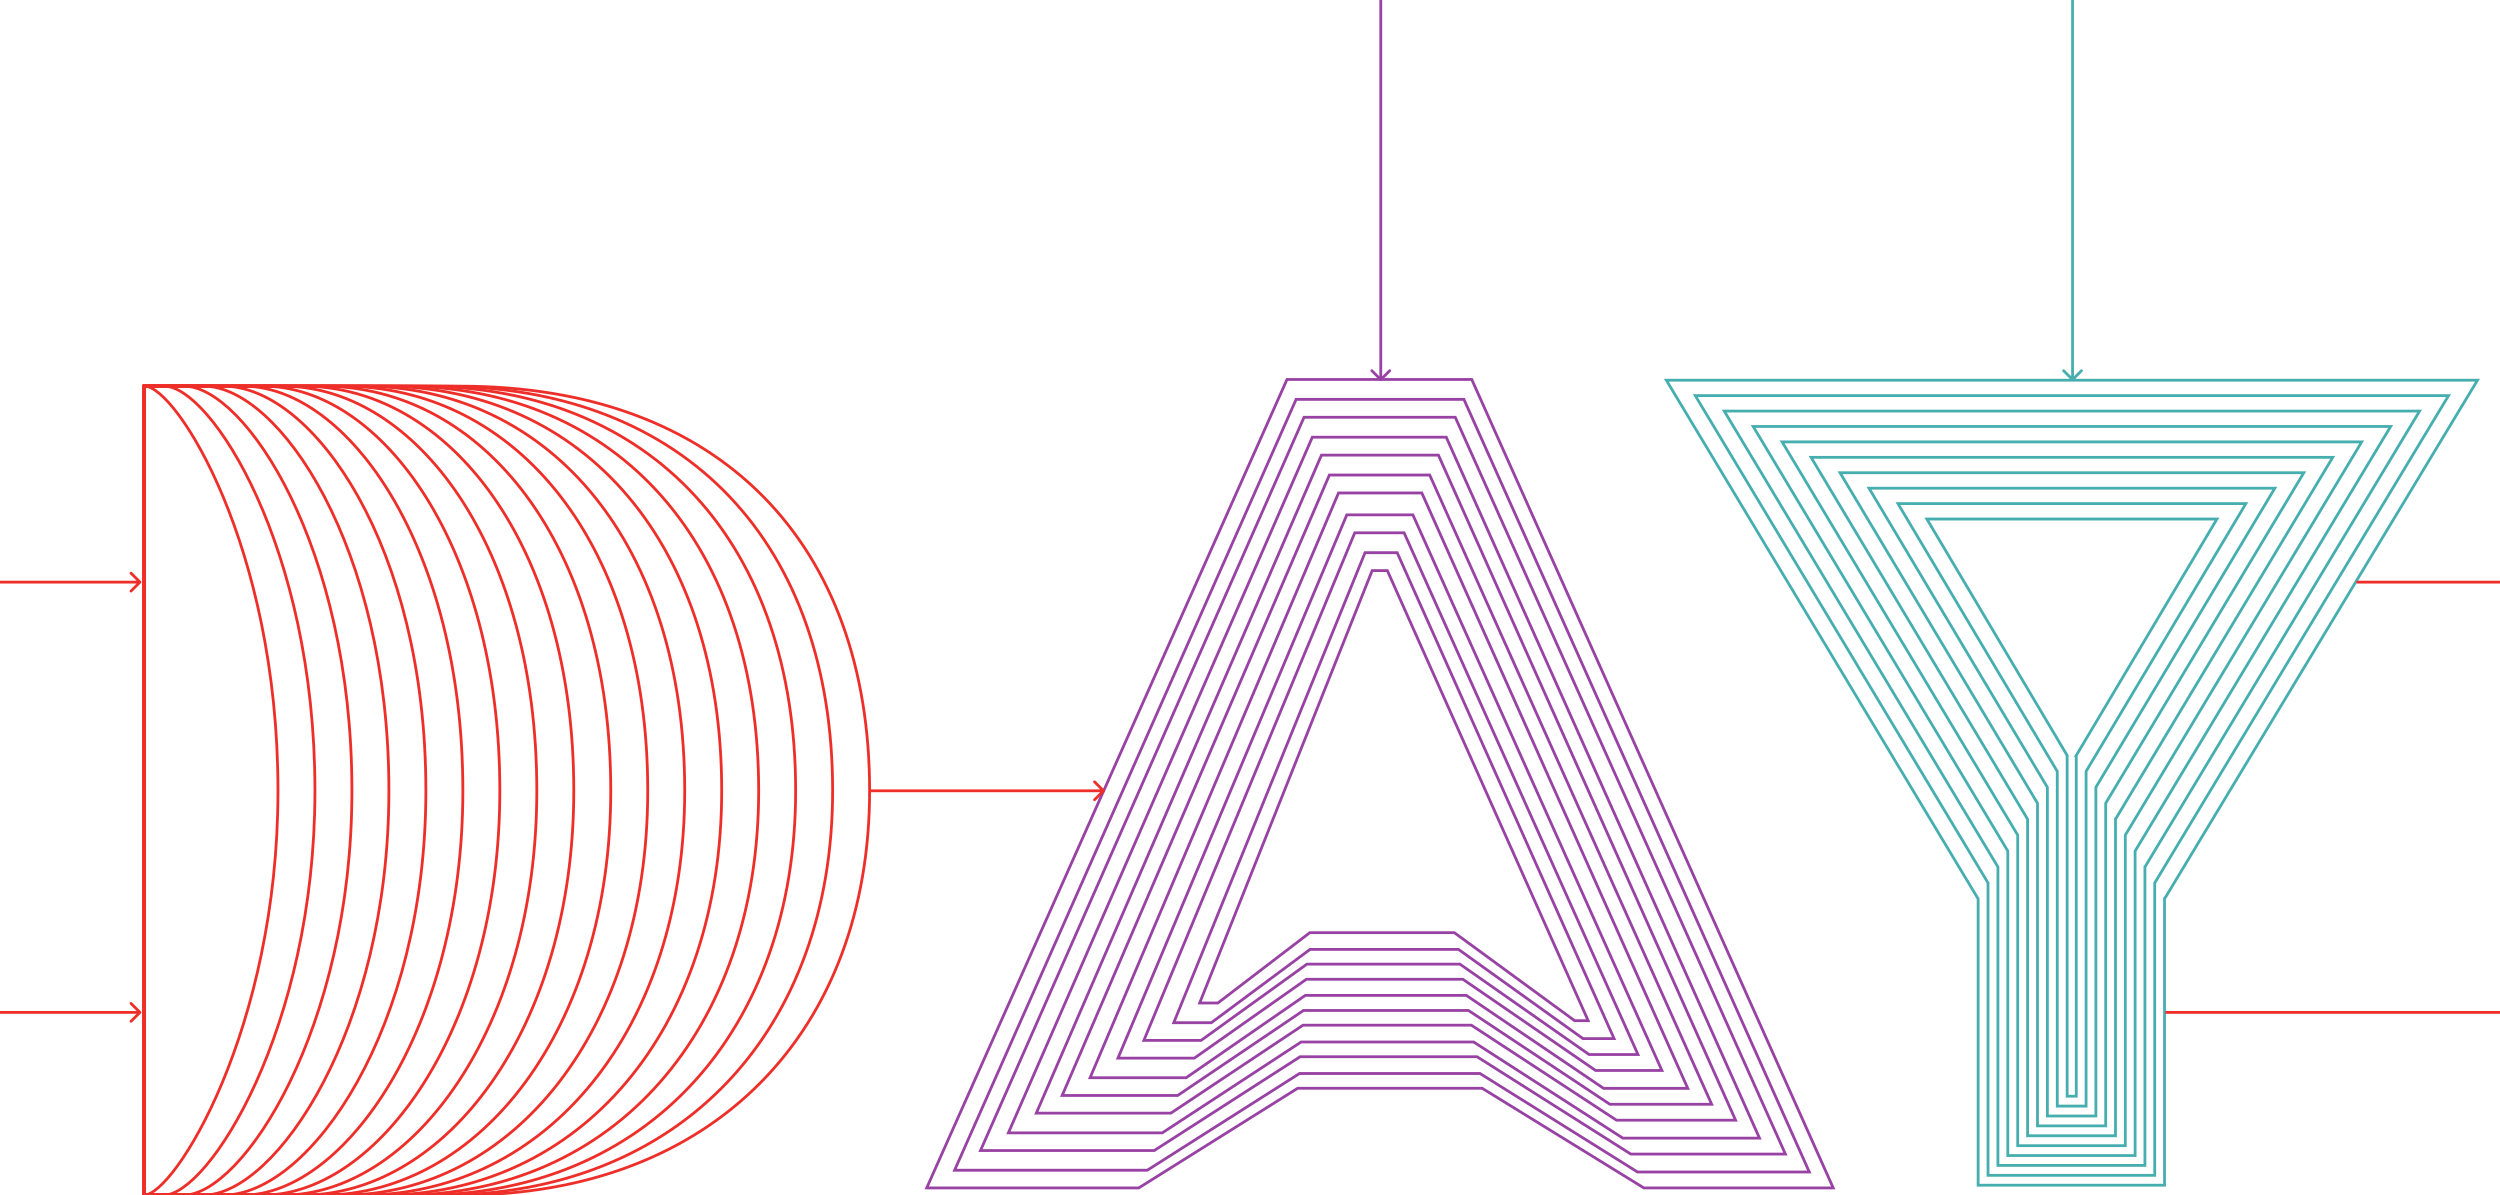 <svg xmlns="http://www.w3.org/2000/svg" width="889" height="425" viewBox="0 0 889 425" fill="none">
  <g clip-path="url(#clip0_465_6732)">
    <path d="M490.646 135.354C490.842 135.549 491.158 135.549 491.354 135.354L494.536 132.172C494.731 131.976 494.731 131.66 494.536 131.464C494.34 131.269 494.024 131.269 493.828 131.464L491 134.293L488.172 131.464C487.976 131.269 487.66 131.269 487.464 131.464C487.269 131.66 487.269 131.976 487.464 132.172L490.646 135.354ZM490.5 1.13964e-08L490.5 135L491.5 135L491.5 -1.13964e-08L490.5 1.13964e-08Z" fill="#9842A4"/>
    <path d="M651.89 422.427H584.544L527.057 386.989H461.445L404.942 422.427H329.535L457.656 134.935H523.359L651.89 422.427Z" stroke="#9842A4" stroke-miterlimit="10"/>
    <path d="M643.389 416.762H582.296L526.279 381.738H462.093L407.97 416.135H339.455L460.897 142.016H520.572L643.389 416.762Z" stroke="#9842A4" stroke-miterlimit="10"/>
    <path d="M634.886 410.389H579.909L525.228 375.778H462.311L410.44 409.133H348.664L463.713 148.389H517.492L634.886 410.389Z" stroke="#9842A4" stroke-miterlimit="10"/>
    <path d="M625.678 404.724H577.087L524.013 370.527H462.676L413.314 402.841H358.584L466.669 155.47H514.286L625.678 404.724Z" stroke="#9842A4" stroke-miterlimit="10"/>
    <path d="M617.177 398.351H574.839L523.235 364.567H463.323L416.34 395.84H368.504L469.911 161.843H511.499L617.177 398.351Z" stroke="#9842A4" stroke-miterlimit="10"/>
    <path d="M608.673 392.687H572.475L522.189 359.317H463.52L418.78 389.548H377.711L472.731 168.924H508.399L608.673 392.687Z" stroke="#9842A4" stroke-miterlimit="10"/>
    <path d="M600.172 387.022H570.239L521.413 353.955H464.158L421.794 383.242H387.631L475.975 175.297H505.603L600.172 387.022Z" stroke="#9842A4" stroke-miterlimit="10"/>
    <path d="M590.963 380.649H567.382L520.19 348.224H464.55L424.707 376.27H397.551L478.922 183.086H502.422L590.963 380.649Z" stroke="#9842A4" stroke-miterlimit="10"/>
    <path d="M582.461 374.984H565.062L519.155 342.856H464.719L427.104 369.963H406.76L481.756 189.459H499.296L582.461 374.984Z" stroke="#9842A4" stroke-miterlimit="10"/>
    <path d="M573.959 369.319H562.884L518.631 337.606H465.839L430.754 363.67H417.387L485.403 196.54H496.841L573.959 369.319Z" stroke="#9842A4" stroke-miterlimit="10"/>
    <path d="M564.75 362.946H559.927L517.145 331.647H465.775L433.07 356.67H426.598L487.936 202.913H493.343L564.75 362.946Z" stroke="#9842A4" stroke-miterlimit="10"/>
    <path d="M309.232 281.16C309.232 365.95 254.638 425 163.647 425H51.426V137.319H163.647C256.913 137.319 309.232 194.099 309.232 281.16Z" stroke="#EE2F29" stroke-miterlimit="10"/>
    <path d="M296.084 281.16C296.084 365.95 242.602 425 156.618 425H51.41V137.319H156.634C244.768 137.319 296.084 194.099 296.084 281.16Z" stroke="#EE2F29" stroke-miterlimit="10"/>
    <path d="M282.932 281.16C282.932 365.95 230.562 425 149.585 425H51.391V137.319H149.618C232.619 137.319 282.932 194.099 282.932 281.16Z" stroke="#EE2F29" stroke-miterlimit="10"/>
    <path d="M269.784 281.16C269.784 365.95 218.525 425 142.556 425H51.375V137.319H142.604C220.475 137.319 269.784 194.099 269.784 281.16Z" stroke="#EE2F29" stroke-miterlimit="10"/>
    <path d="M256.636 281.16C256.636 365.95 206.49 425 135.526 425H51.359V137.319H135.592C208.33 137.319 256.635 194.099 256.635 281.16H256.636Z" stroke="#EE2F29" stroke-miterlimit="10"/>
    <path d="M243.485 281.16C243.485 365.95 194.451 425 128.494 425H51.342V137.319H128.577C196.183 137.319 243.485 194.099 243.485 281.16Z" stroke="#EE2F29" stroke-miterlimit="10"/>
    <path d="M230.337 281.16C230.337 365.95 182.415 425 121.465 425H51.326V137.319H121.564C184.037 137.319 230.337 194.099 230.337 281.16Z" stroke="#EE2F29" stroke-miterlimit="10"/>
    <path d="M217.187 281.16C217.187 365.95 170.378 425 114.434 425H51.309V137.319H114.549C171.892 137.319 217.187 194.099 217.187 281.16Z" stroke="#EE2F29" stroke-miterlimit="10"/>
    <path d="M204.038 281.16C204.038 365.95 158.34 425 107.404 425H51.293V137.319H107.535C159.746 137.319 204.038 194.099 204.038 281.16Z" stroke="#EE2F29" stroke-miterlimit="10"/>
    <path d="M190.89 281.16C190.89 365.95 146.304 425 100.375 425H51.277V137.319H100.523C147.601 137.319 190.89 194.099 190.89 281.16Z" stroke="#EE2F29" stroke-miterlimit="10"/>
    <path d="M177.741 281.16C177.741 365.95 134.267 425 93.344 425H51.26V137.319H93.508C135.455 137.319 177.741 194.099 177.741 281.16Z" stroke="#EE2F29" stroke-miterlimit="10"/>
    <path d="M164.591 281.16C164.591 365.95 122.229 425 86.312 425H51.242V137.319H86.493C123.308 137.319 164.591 194.099 164.591 281.16Z" stroke="#EE2F29" stroke-miterlimit="10"/>
    <path d="M151.442 281.16C151.442 365.95 110.192 425 79.281 425H51.227V137.319H79.48C111.163 137.319 151.442 194.099 151.442 281.16Z" stroke="#EE2F29" stroke-miterlimit="10"/>
    <path d="M138.294 281.16C138.294 365.95 98.156 425 72.252 425H51.211V137.319H72.468C99.018 137.319 138.294 194.099 138.294 281.16Z" stroke="#EE2F29" stroke-miterlimit="10"/>
    <path d="M125.144 281.16C125.144 365.95 86.118 425 65.221 425H51.193V137.319H65.452C86.871 137.319 125.144 194.099 125.144 281.16Z" stroke="#EE2F29" stroke-miterlimit="10"/>
    <path d="M111.995 281.16C111.995 365.95 74.081 425 58.191 425H51.178V137.319H58.439C74.727 137.319 111.995 194.099 111.995 281.16Z" stroke="#EE2F29" stroke-miterlimit="10"/>
    <path d="M98.845 281.16C98.845 365.95 62.044 425 51.16 425V137.319H51.425C62.58 137.319 98.845 194.099 98.845 281.16Z" stroke="#EE2F29" stroke-miterlimit="10"/>
    <path d="M392.75 281.56C392.946 281.364 392.946 281.048 392.75 280.853L389.568 277.671C389.373 277.475 389.057 277.475 388.861 277.671C388.666 277.866 388.666 278.182 388.861 278.378L391.69 281.206L388.861 284.034C388.666 284.23 388.666 284.546 388.861 284.742C389.057 284.937 389.373 284.937 389.568 284.742L392.75 281.56ZM309.451 281.706L392.397 281.706L392.397 280.706L309.451 280.706L309.451 281.706Z" fill="#EE2F29"/>
    <path d="M50.121 360.354C50.316 360.158 50.316 359.842 50.121 359.646L46.939 356.464C46.744 356.269 46.427 356.269 46.232 356.464C46.037 356.66 46.037 356.976 46.232 357.172L49.06 360L46.232 362.828C46.037 363.024 46.037 363.34 46.232 363.536C46.427 363.731 46.744 363.731 46.939 363.536L50.121 360.354ZM0 360.5H49.767V359.5H0V360.5Z" fill="#EE2F29"/>
    <path d="M50.121 207.354C50.316 207.158 50.316 206.842 50.121 206.646L46.939 203.464C46.744 203.269 46.427 203.269 46.232 203.464C46.037 203.66 46.037 203.976 46.232 204.172L49.06 207L46.232 209.828C46.037 210.024 46.037 210.34 46.232 210.536C46.427 210.731 46.744 210.731 46.939 210.536L50.121 207.354ZM0 207.5H49.767V206.5H0V207.5Z" fill="#EE2F29"/>
    <path d="M736.646 135.354C736.842 135.549 737.158 135.549 737.354 135.354L740.536 132.172C740.731 131.976 740.731 131.66 740.536 131.464C740.34 131.269 740.024 131.269 739.828 131.464L737 134.293L734.172 131.464C733.976 131.269 733.66 131.269 733.464 131.464C733.269 131.66 733.269 131.976 733.464 132.172L736.646 135.354ZM736.5 1.13964e-08L736.5 135L737.5 135L737.5 -1.13964e-08L736.5 1.13964e-08Z" fill="#47AEB0"/>
    <path d="M769.708 319.631V421.457H703.425V319.631L592.545 135.197H881L769.709 319.631H769.708Z" stroke="#47AEB0" stroke-miterlimit="10"/>
    <path d="M766.22 313.965V417.941H706.942V313.965L602.84 140.683H870.705L766.22 313.965Z" stroke="#47AEB0" stroke-miterlimit="10"/>
    <path d="M762.734 308.297V414.424H710.461V308.297L613.137 146.168H860.411L762.735 308.297H762.734Z" stroke="#47AEB0" stroke-miterlimit="10"/>
    <path d="M759.244 302.632V410.909H713.976V302.632L623.43 151.654H850.114L759.244 302.632Z" stroke="#47AEB0" stroke-miterlimit="10"/>
    <path d="M755.758 296.965V407.393H717.495V296.965L633.727 157.139H839.82L755.758 296.965Z" stroke="#47AEB0" stroke-miterlimit="10"/>
    <path d="M752.268 291.299V403.878H721.009V291.299L644.02 162.625H829.523L752.269 291.299L752.268 291.299Z" stroke="#47AEB0" stroke-miterlimit="10"/>
    <path d="M748.782 285.632V400.361H724.529V285.632L654.316 168.11H819.229L748.782 285.632Z" stroke="#47AEB0" stroke-miterlimit="10"/>
    <path d="M745.294 279.966V396.845H728.046V279.966L664.611 173.596H808.934L745.294 279.966Z" stroke="#47AEB0" stroke-miterlimit="10"/>
    <path d="M741.806 274.3V393.329H731.562V274.3L674.906 179.081H798.637L741.806 274.3Z" stroke="#47AEB0" stroke-miterlimit="10"/>
    <path d="M738.318 268.633V389.813H735.079V268.633L685.201 184.567H788.342L738.317 268.633H738.318Z" stroke="#47AEB0" stroke-miterlimit="10"/>
    <path d="M1037.35 360.354C1037.55 360.158 1037.55 359.842 1037.35 359.646L1034.17 356.464C1033.98 356.269 1033.66 356.269 1033.46 356.464C1033.27 356.66 1033.27 356.976 1033.46 357.172L1036.29 360L1033.46 362.828C1033.27 363.024 1033.27 363.34 1033.46 363.536C1033.66 363.731 1033.98 363.731 1034.17 363.536L1037.35 360.354ZM770 360.5L1037 360.5L1037 359.5L770 359.5L770 360.5Z" fill="#EE2F29"/>
    <path d="M1037.35 207.354C1037.55 207.158 1037.55 206.842 1037.35 206.646L1034.17 203.464C1033.98 203.269 1033.66 203.269 1033.46 203.464C1033.27 203.66 1033.27 203.976 1033.46 204.172L1036.29 207L1033.46 209.828C1033.27 210.024 1033.27 210.34 1033.46 210.536C1033.66 210.731 1033.98 210.731 1034.17 210.536L1037.35 207.354ZM838 207.5H1037V206.5H838V207.5Z" fill="#EE2F29"/>
  </g>
  <defs>
    <clipPath id="clip0_465_6732">
      <rect width="889" height="425" fill="white"/>
    </clipPath>
  </defs>
</svg>